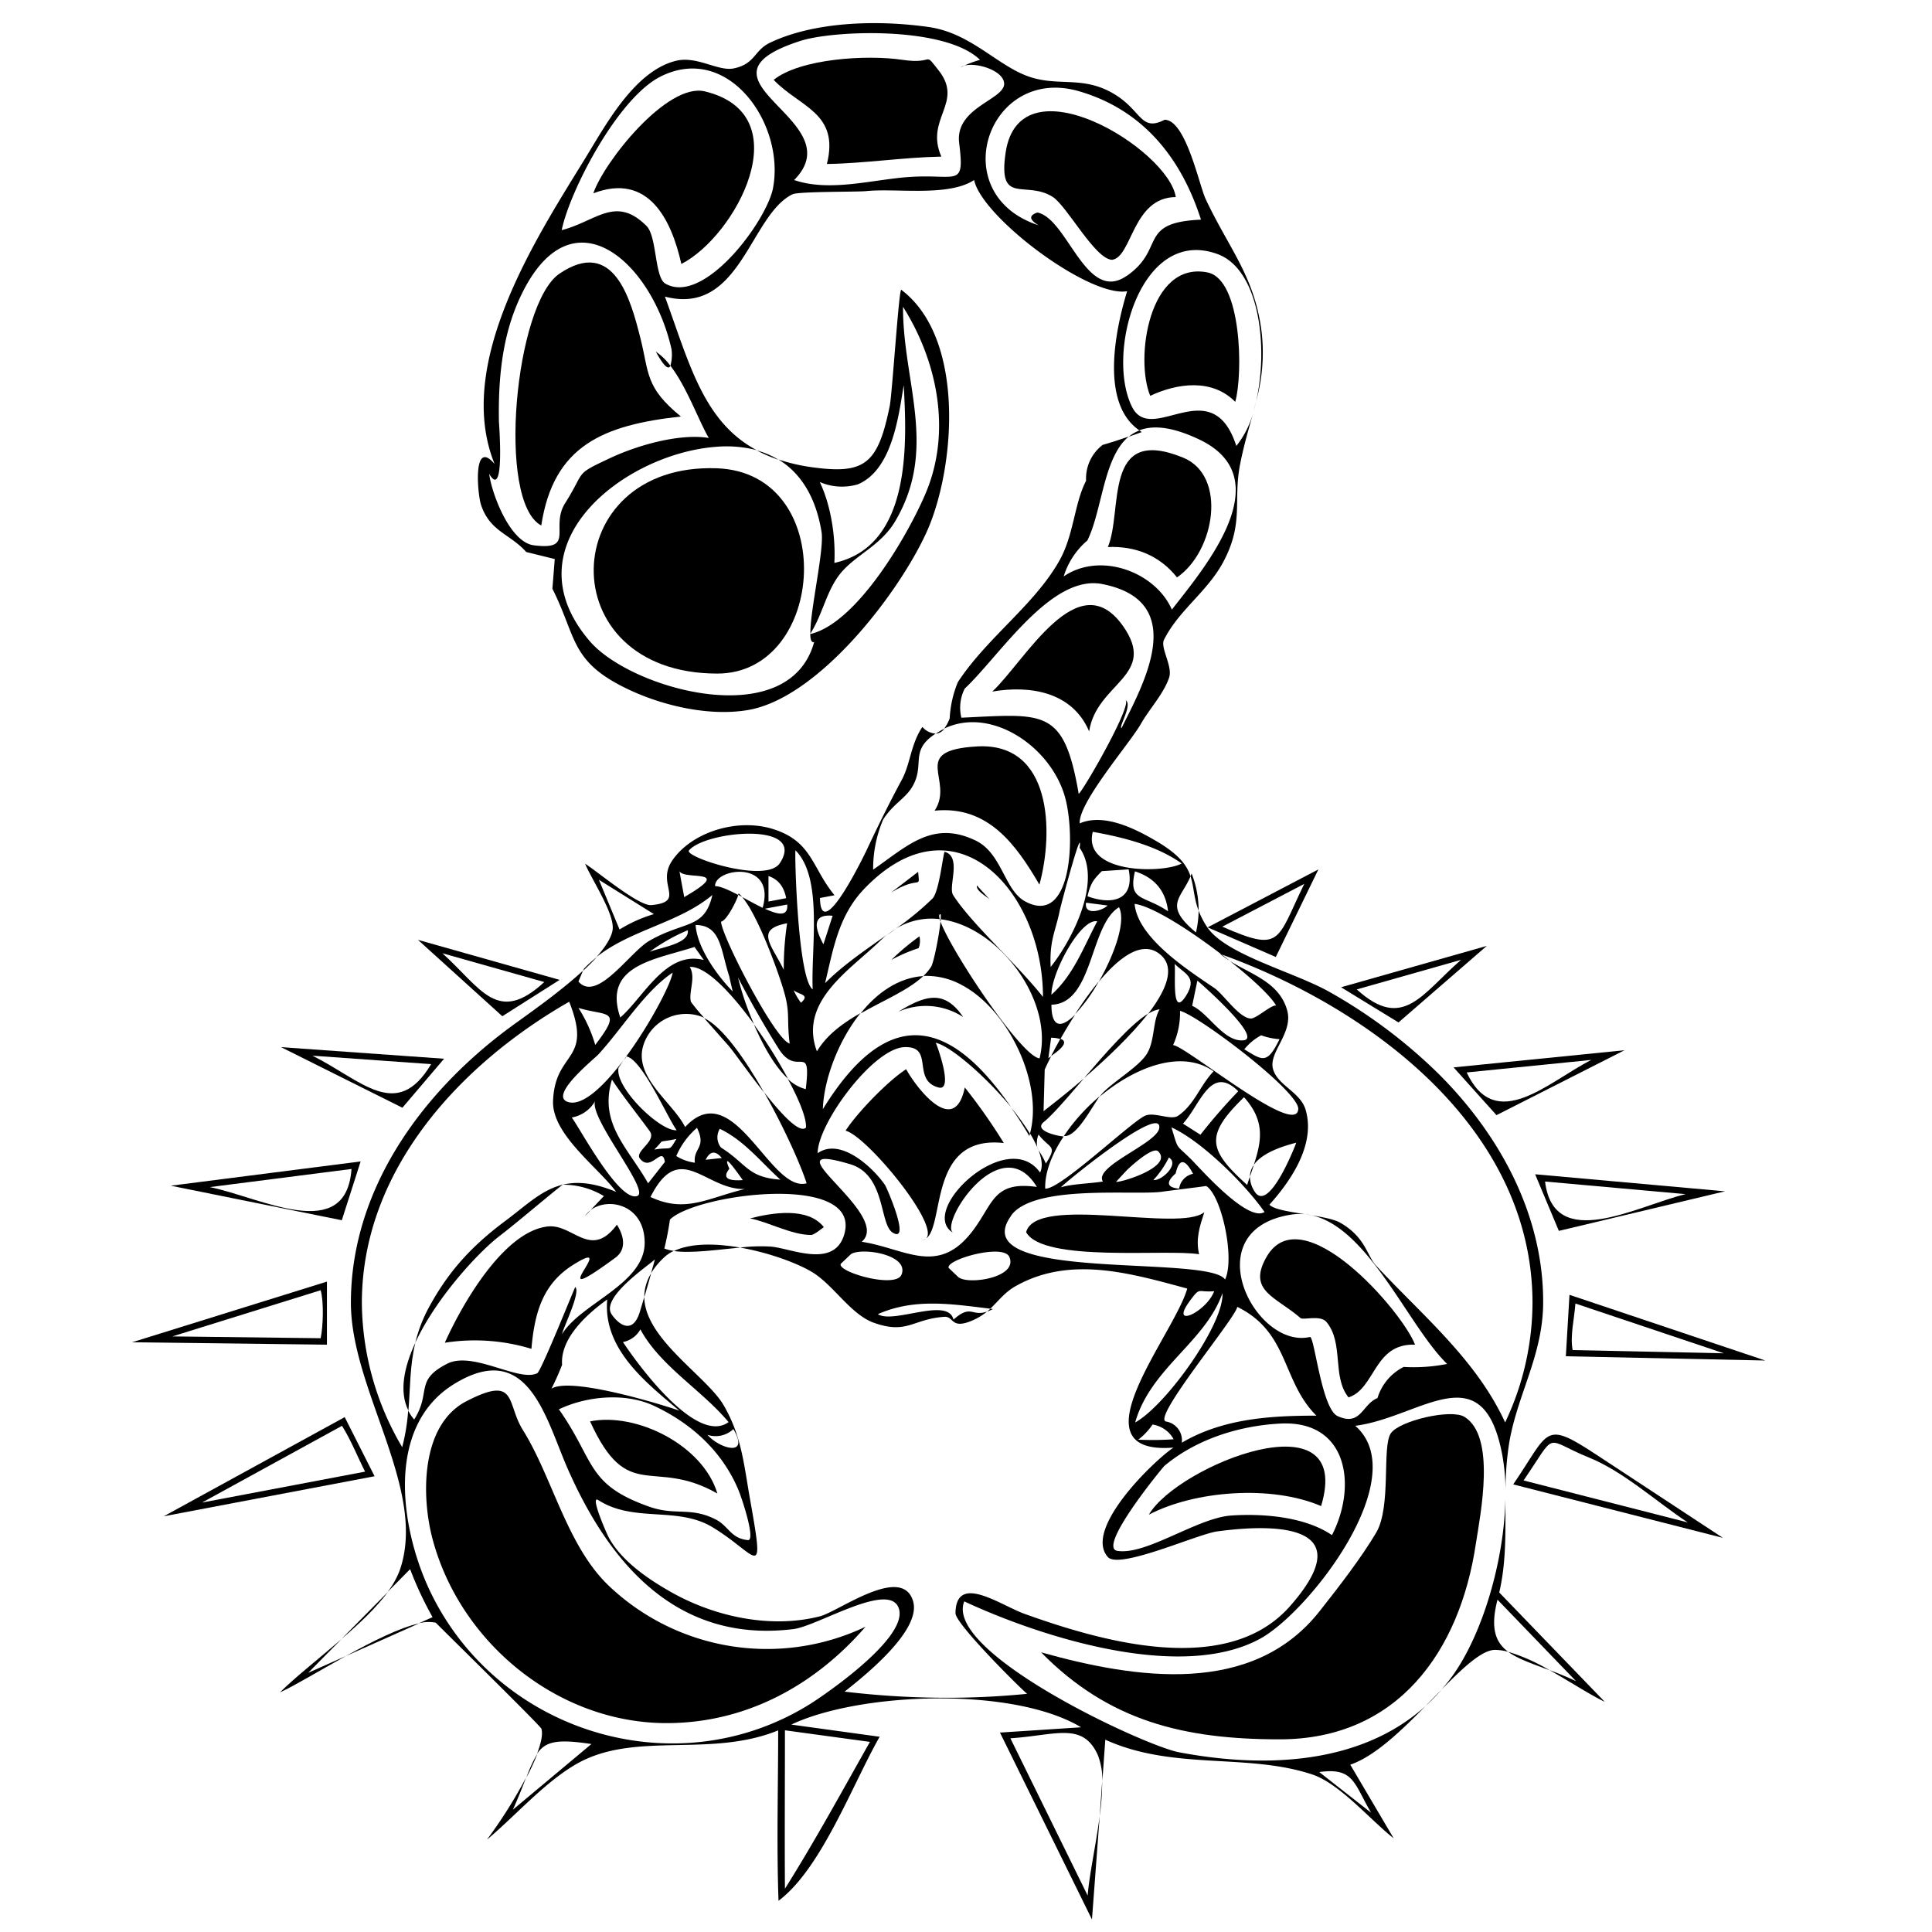 <svg xmlns="http://www.w3.org/2000/svg" viewBox="0 0 500 500"><title>clan-goliath-scorpion</title><g id="Base"><path d="M172.53,445.94c-28.16,0-53.46-20.79-60.6-47.69-2.85-10.72-3.22-29.41,8.79-35.62,13.24-6.85,10.25.47,14.59,7.44,7.72,12.36,11.41,30.1,22.37,40.44A59.4,59.4,0,0,0,224,421C210.81,436.23,193,445.94,172.53,445.94Z"/><path d="M185.66,386.52c-16.75-9.52-23.12,2.92-32.95-18.67C164.7,365.44,181.93,374,185.66,386.52Z"/><path d="M137.53,349.08a50.13,50.13,0,0,0-22.41-1.58c4.09-9.17,15-28.81,26.65-30.09,6.53-.72,11.1,8.68,17.88-.46,1.66,2.56,2.71,6.26-.39,8.54-20.41,15,1.84-6.17-10.93,1.85C140.46,332.29,138.36,339.66,137.53,349.08Z"/><path d="M209.91,319.61c-5.06,0-11.05-3.38-15.81-4.29,5.55-1.41,14.91-3.09,19.11,2.26C212.7,317.93,210.69,319.61,209.91,319.61Z"/><path d="M310.32,324.6c-8.36-1.43-40.34,2.22-44.76-5.71,2.57-9.84,39.89.15,46.12-5.19C310.48,317.43,309.41,320.52,310.32,324.6Z"/><path d="M331.18,450.14c-24.74,0-44.21-4.68-61.75-22.52,24.53,6.87,54.69,11.47,72.1-10.67,4.75-6,10.75-13.75,14.62-20.29,4-6.78,1.44-22.31,3.8-25.73,2.23-3.24,15.47-6.36,19-4.28,8.3,5,4.19,25.12,3,32.87C377.81,427.34,361.73,450.14,331.18,450.14Z"/><path d="M297.32,392c7.43-12.76,53.29-31.14,44.58-2.23C329.06,384.24,309.19,385.77,297.32,392Z"/><path d="M349,361.65c-4.34-5.36-1.15-14.07-5.72-19.53-1.57-1.88-6-.42-6.7-1-6.31-5.52-13.85-7-8.82-15.8,9.12-15.93,35.14,14,38.45,22.68C355.52,347.6,356,359.35,349,361.65Z"/><path d="M269,228.94c-6.08-10.42-13.35-20.53-27.12-19.14,5.29-8-6.85-15.58,10.91-16.62C272.26,192,272.74,215.34,269,228.94Z"/><path d="M249.27,263.21a17.69,17.69,0,0,0-16.8-1.37C239.81,257.33,244.53,256.26,249.27,263.21Z"/><path d="M256.19,232.83c-.9-.89-3.61-2.22-3.39-3.69ZM230.61,231l7-5.37C238.06,230.53,238.25,226.28,230.61,231Z"/><path d="M230.68,248.42a60.57,60.57,0,0,1,7.27-6.09,5.15,5.15,0,0,1-.21,3.05A42.13,42.13,0,0,0,230.68,248.42Z"/><path d="M238.24,321c8.4,0-13.6-27-19.41-28.38,2.95-4.57,10.89-12.82,15.68-15.91,2.77,5,12.52,17.65,15.18,4.72a147.39,147.39,0,0,1,10.1,14.39C238.58,293.44,245.48,321,238.24,321Z"/><path d="M185.64,174.32c-43.57,0-41.7-54.65-.09-53.13C217.1,122.35,214,174.32,185.64,174.32Z"/><path d="M140.08,136c-11.65-6.17-6.78-57.38,4.7-65.17,14.12-9.58,18.48,6.85,20.95,16.65,2.3,9.1,1.18,12.72,10.48,20.31C156.22,110,143.24,115.23,140.08,136Z"/><path d="M176.33,68.31c-2.56-11.47-8.53-23.72-22.78-18.28,2.73-8.07,19.09-28.74,28.87-26.38C207.4,29.7,190.3,61.23,176.33,68.31Z"/><path d="M214,42.44c3.33-13.28-7.06-14.69-13.78-21.78,6.92-5.51,24.13-6.55,33.29-5.18,8.68,1.29,5.3-2.46,9.4,2.73,6.64,8.42-3.63,12.47.71,22.32C233.69,40.72,223.79,42.29,214,42.44Z"/><path d="M287.81,67.24c-4.44-.15-11.64-13.91-15.38-16.29-7-4.43-14.26,2.43-12.16-11.55C264,15,302.45,38.65,304.29,51,293.06,51.08,293,66.54,287.81,67.24Z"/><path d="M319.68,104c-6-6.1-15-4.85-22-1.56-4-9.54-.4-35,14.85-31.93C321.39,72.34,321.73,96.78,319.68,104Z"/><path d="M304.61,149.43c-4.57-5.72-10.81-8.15-17.9-7.86,4-9.35-1.48-31.68,19.45-23.15C317.7,123.12,314.39,142.75,304.61,149.43Z"/><path d="M281.87,189.28c-4.33-10.2-15.25-12-25.07-10.3,8.48-7.9,22.19-33.39,33.81-17C299.77,174.92,283.78,176.69,281.87,189.28Z"/><path d="M445.89,398l-54.27-13.84c9.52-13.92,7.75-16.74,21.7-7.57ZM394.3,383.14,436.78,394c-8-5.28-16.64-13.18-25.49-16.76C399.24,372.35,403.23,370.08,394.3,383.14Z"/><path d="M456.85,352.1,405.24,351l.94-15.9ZM407,349.4l39.11.83-38.4-12.88C407.48,341,406.28,345.8,407,349.4Z"/><path d="M403.43,318.55l-6.14-14.65,49.14,4.41Zm-3.57-12.77c2.28,18.59,24.05,6.2,36.38,3.26Z"/><path d="M387.29,288.6l-11.1-12.36,44.23-4.44Zm-7.71-11.05c7.51,16,21.15,2.39,32.24-3.24Z"/><path d="M361.93,264.61l-14.86-9.11,37.7-10.7Zm-10.8-8.55c12,10.9,16.83,1.15,27-7.66Z"/><path d="M330.17,247.67,312.53,240l28.67-15Zm-13.84-7.85c15.46,6.76,14,3.71,21.21-11.07Z"/><path d="M130,263l-21.84-19.77,36.67,10.36ZM114.49,246.7c10.06,9.1,14.25,18.65,26.37,7.45Z"/><path d="M104.14,286.68,72.73,271l42.2,3ZM80.87,273.21c12.74,6.37,21.79,17.12,30.71,2.19Z"/><path d="M88.46,315.8,44.2,306.86l49.13-6.28Zm-34.15-8.58c13.17,2.66,35.27,14.87,36.66-4.69Z"/><path d="M84.61,348l-50.43-.62,50.43-15.7Zm-40-2.14,38.38.47c.64-3.09.85-9.39,0-12.42Z"/><path d="M42.38,392.41l46.83-25.66,7.73,15.3ZM88.51,369,52.29,388.86l42.19-8C92.52,377,90.84,372.69,88.51,369Z"/><path d="M305.14,453.49c-9.1-1.72-60.93-25.86-55.59-39.05,19.46,9.05,55.84,20.9,76.53,9.68,12.69-6.88,39.87-41.85,24.66-55.12,17-2.2,33.09-19.09,38.07,7.65a53.51,53.51,0,0,1,.82,9.31,78.82,78.82,0,0,1,1-12.85c2.2-12.49,8.67-22.47,8.74-35.91.12-22.62-11.13-43.29-26.77-59a133.8,133.8,0,0,0-28.3-21.36c-9.17-5.27-27.05-9.67-31.89-16.91a20.62,20.62,0,0,1-2.21-4.27,26.23,26.23,0,0,1-.68,5.66c-8.5-7.1-3.86-8.68-1.41-14.54-.94-2.83-2.94-5.59-8.68-9-4.72-2.77-13.4-7.56-20-4.69-.39-5.35,12.91-20.66,15.77-25.65,2.27-4,5.93-7.84,7.36-12.06,1-2.89-2.33-7.76-1.33-9.78,3.74-7.58,11.23-12.47,15.32-20.11,5.53-10.31,2.46-16,4.45-25.66,1-5.06,2.35-9.37,3.46-13.52a23.93,23.93,0,0,1-4.5,9.1c-6.32-19.54-21.8-.07-26.93-10-7-13.6,2-47.08,22.13-39.63,10.76,4,13.14,23.93,9.94,38a46.92,46.92,0,0,0,1.42-17.73C324.77,71.55,318,64.3,312,51.46,310.31,47.81,306.87,31,301.4,31c-6.27,3.2-5.86-2.4-13.15-6.72-7.75-4.59-13.77-2-21.08-4.17C258.59,17.62,251.66,8.62,240.39,7c-14-2-30-1.22-41,4-4.3,2-3.83,5.51-9.48,6.7-4,.84-9.4-3.22-14.81-2C164.46,18.19,157,31.9,151.91,40.23,139.42,60.64,117.34,93.76,128,120.08c-5.71-6.74-4.43,7.7-3.53,10.5,2.27,7,7.58,7.6,11.72,12.28l7.38,1.82-.61,7.68c6.39,12.69,4.53,18.85,19.54,26,9.06,4.32,21.06,7.08,31,5.41,18.06-3,38.73-29.66,46.17-45.77s10.49-50.24-6.42-63c-.61-.46-2.37,27.27-3,30.12-3.07,15.14-6.54,17.68-20.25,15.78a47.85,47.85,0,0,1-8.57-2c6,3.63,9.78,10.06,11.19,18.79.73,4.53-3,20.39-2.89,26.27,3.16-4.92,4.13-10.95,7.65-15.4,4-5,10.51-7.24,14.32-13.7,11.12-18.87,1.93-36,2-55.46,8.89,14.08,12.54,32.12,6,47.92-4.33,10.44-17.74,33.94-30,36.77,0,1.45.31,2.26,1,2.07-6.46,23.66-47.25,12.29-58-.15-21.58-25,8.78-48.68,32.79-50.39a31.06,31.06,0,0,1,10.33.88C182,109.1,178.39,94,172.08,76.76c19.53,5.1,22-21.08,33-26.47,1.59-.78,16.75-.59,19.08-.83,7.75-.81,21.26,1.54,27.94-2.87,2,9.6,29.76,30.47,39.6,28.78-2.92,9.58-7.16,28.93,3.16,36,3.48-1.34,8.27-1,15.15,2.2,21.81,10,1.57,33.49-6.73,44.2-4.22-9.72-18.49-15.11-28-8.59a19.92,19.92,0,0,1,6.13-9.3c3.88-7.86,4.12-21.46,10.7-26.9-2.23.77-4.47,1.51-6.74,2.16a10.94,10.94,0,0,0-4.29,9.28c-3.08,5.93-3.14,14-6.92,20.69-6.47,11.48-18.64,19.83-26.26,31.41a28.28,28.28,0,0,0-2.12,9.38,9.83,9.83,0,0,1-1.44,2.67c12.37-6,28.36,5.1,31.53,18.67,2.45,10.49,1.24,32.28-10.46,26.1-5.56-2.93-6-12.52-13-15.85-11.08-5.27-17.6,1.45-26.44,7.57a32.5,32.5,0,0,1,2.57-12.92c2.75-4.38,6-5.46,7.86-9.07,2.6-5-.32-8.25,4.2-12.07a18.21,18.21,0,0,1,1.54-1.15,4.88,4.88,0,0,1-3.43-1.72c-3,4.45-3.11,9.56-5.3,13.63-3.06,5.67-6.14,11.87-9.2,18.41.13-.28-11.8,24.83-12,12.23l3.76-.71c-5.85-7.12-5.78-13.88-15.75-17.08-9.3-3-21.24.68-26.29,8.16-4.21,6.24,3.81,10.61-5.36,11.47-3.27.31-14-8.74-17.14-10.7,1.64,4,7.74,13.06,7.11,17.14-.32,2-1.91,4.46-4.18,7,9.11-7.17,21.17-8.73,30-16.05-2.05,8.89-7.12,6.59-16.27,11.82-5.09,2.91-13.58,16.13-18.39,10.57l1.16-2.8c-6.44,5.94-15.15,11.89-19.05,14.78-22.74,16.84-41,41.88-41,71.18,0,22.69,20,48.58,12.59,69.35a21.87,21.87,0,0,1-3.12,5.5l5.86-5.93a91.2,91.2,0,0,0,5.81,12.42l-3.59,1.6a9.69,9.69,0,0,1,4.42-.17c-.1,0,27.11,26.67,27.34,27.45.41,1.44-.1,3.75-1.13,6.47,2.23-3.3,5.37-3.82,14.07-2.52l-20.33,17c1.48-3.27,2.53-6,3.41-8.3a123.93,123.93,0,0,1-10.13,16.06c7.51-6.27,15.35-15.37,23.91-20,15-8,34-1.17,51.47-8.29,0,14.68-.43,29.43.09,44.1,11.07-8.29,19-29.83,26.17-42.45l-22.86-3.15c17.68-8.37,57.29-9.93,75,.7l-21,1.37,23.81,48.37L284.6,470c-1,7.6-2.77,15.69-3.11,20.58l-20-40.71c11.75-.77,18.71-4.33,22.63,4.34a17.69,17.69,0,0,1,1.16,6.85l.77-10.83c17.57,8,36.72,3.4,53.56,9,7.1,2.35,15.11,11.85,21.07,16.52L349.45,456.7c6.3-2.15,13.13-8.72,19.44-15.14C352,456.75,327.15,457.66,305.14,453.49ZM233.88,99.68c.84,15.1,2,41.63-17.95,46,.37-6.64-.88-14.91-3.78-20.94a14.45,14.45,0,0,0,9.85.61C230.84,121.64,232.54,107.89,233.88,99.68Zm-60.1-9.38a10.65,10.65,0,0,1-.28,4.36c4.3,5.57,7.38,14.39,9.94,18.68-7.66-1.23-18.61,1.94-25.62,5.25-9.4,4.43-6.11,3-11.54,11.59-4,6.3,2.71,12.34-8.15,10.94-6.19-.8-10.9-13.43-11.53-18.49,4.15,7.09,2.52-13.12,2.52-13.61-.19-10.79.79-22,5.46-32C147.71,48.67,168.72,67.76,173.77,90.3Zm26.28-41.6c-1.73,8.64-17.9,30.42-27.86,24.7-2.83-1.62-2.15-12.18-4.88-14.92-8-8-13-1.22-21.95,1.08,2-9.93,14.36-34,25.49-39.7C188.46,10.9,203.23,32.15,200.05,48.69ZM248.23,37c1.44,11.7-.38,8-12.71,8.79-9.51.61-20.67,4-30,.8,15.6-15.66-29.71-25.91,1.62-36,8.61-2.78,37.45-3.89,46.49,4.9A26.46,26.46,0,0,0,249.52,17c3.06-.92,10.09,1.16,10.35,4.54C260.19,25.78,247.08,27.72,248.23,37Zm43.36,34.38C281.07,78.72,276.33,56.58,268.48,55q-3.35,1.12.29,3.3c-24.49-8-13.11-41.54,10.47-34.69,17.51,5.09,26.88,18.52,31.57,33.24C294.3,57.56,301.75,64.38,291.59,71.41ZM160.34,240.55,155,227.69l14.23,8.88A36.75,36.75,0,0,0,160.34,240.55ZM344.71,397.29c-7-4.77-17.78-5.62-26-5.08-8.84.58-22.07,10.36-29.55,9.15-5.34-.86,11.84-21.72,12.2-22,8.23-6.9,19.32-10.38,29.95-10.94C348.88,367.47,351.25,384.63,344.71,397.29Zm-83-82.76c6.07-8.25,32.75-5,39.43-6.17.52-.09,11.13-1.38,11-1.44,4,2.43,7.51,18.71,4.91,24.22C312.69,324.53,248.83,332.1,261.76,314.53Zm-13.57,16.11-2.62-2.5c-.89-2.12,14.21-6.45,15.71-2.82C263.49,330.6,250.88,332.52,248.19,330.63ZM304,249.45c2.63,2.63,6,3.42,2.9,8.32C303.09,263.69,304.33,252.1,304,249.45Zm1.39,12.16c4.68,1.13,30.89,20.89,30.6,25.44-.48,7.49-29.34-16.54-32.4-16.57A20.29,20.29,0,0,0,305.39,261.61Zm16.4,7.62c-5.1.5-9.07-7.12-13.26-8.92l1.35-6.53C310.5,254.28,327,268.73,321.79,269.24Zm4.59-1.3a16.75,16.75,0,0,0,4.76,1c-3.22,6.65-4.41,5.49-9.12,2.63A14.44,14.44,0,0,1,326.38,267.94Zm9.1,27.78c-.7,1.9-7.37,18.56-10.89,12.49a7.25,7.25,0,0,1-1.12-3.7c-.24.71-.48,1.43-.71,2.17-10-9.08-11.1-12.71-.81-22.71,5.52,6.13,4.55,11.32,2.54,17.49C327.12,297.73,334,296.15,335.49,295.71Zm-15-13.32a148.84,148.84,0,0,0-9.81,11.28l-4.52-2.88C310.55,286.12,313.26,275.33,320.44,282.39Zm6.81,31.25c-4.23,2.83-16.3-10.83-18.76-13.34-4.43-4.5-3.42-2.18-5.36-8.54C310.93,295.28,322.23,306.46,327.25,313.65Zm-18.49-9.87a4.55,4.55,0,0,0-3.64,3.85q-4.79-.44-.9-3.94Q305.62,297.82,308.76,303.78Zm-10.3,1.61a24.42,24.42,0,0,0,4-5.81C305.38,301.22,300.57,305.74,298.46,305.38Zm-9.67.48,2.6-2.81c.61-.67,6.87-6.5,8.31-5.08C303.75,301.95,290,306.12,288.79,305.86Zm-3.37-.09c-3.06.52-8.24.63-10.95,1.53,1.89-1.9,26.27-21.69,25.51-15.37C299.5,295.93,282.93,301.86,285.43,305.77Zm34.77,32.46c13.45,6.6,11.46,19.24,20.46,28.14-12,0-24.21.76-34.84,7a4.92,4.92,0,0,0-4.08-5.48C298,367.09,319.73,341.17,320.2,338.24Zm-6-4.08c-2,5.44-11.9,10-6.18,2.36C310.7,332.94,309.88,334.54,314.23,334.16Zm2.14.52c.45,7.95-14.49,28.94-22.59,33.47C297.74,354.11,311.95,347.32,316.37,334.67Zm-18.07,34a7.52,7.52,0,0,1,5.44,3.81,78.83,78.83,0,0,1-9.17.11A16.69,16.69,0,0,0,298.29,368.65Zm64.94-14.89a13.35,13.35,0,0,0-6.75,8.05c-4,1.58-4.26,7.42-10.32,4.65-4.16-1.9-6-20.75-7.16-20.47-14.21,3.27-29.85-27.5-5.1-31.63,17.83-3,29.38,27.73,40.61,38.61A44.87,44.87,0,0,1,363.23,353.76ZM316.1,247c38.7,13.92,80.51,45.07,80.51,90.24a72.64,72.64,0,0,1-7.08,30.88c-7.55-16.39-21.47-27.71-33.42-40.61-2.36-2.54-2.7-7.35-9.3-11.09-3.81-2.16-16.5-2.46-18.28-4.66,5.62-6.24,12-15.64,9.36-24.56-1.37-4.67-7.47-6.36-8.48-10.73-1-4.2,5.27-9.19,3.73-14.93-2-7.29-9.2-9.31-14.87-12.84,5.74,4.55,10.53,9,12,11.54-1.17-.3-5.11,3.35-6.51,3.35-3,0-7.14-6.29-9.45-7.87-6.84-4.65-19.89-13-20.67-21.79C298,234.43,307.71,240.54,316.1,247Zm-22.36-21.49q7.68,2.48,8.55,10.33C296,231.55,291.86,233.37,293.74,225.46Zm-10.92-10.23c7.67,1.36,16.57,3.58,23,8.19C301.11,226.08,280,226.26,282.82,215.23Zm-1.73,18.34,5.55.72C285.19,235.8,280.43,237,281.09,233.56Zm2.85,4.87c-3.52,6.61-6.08,13.8-11.83,18.94C272.09,251.73,279.63,237.66,283.94,238.43Zm-2.51-6.48c.83-3.5,1.57-4.38,3.72-6.56l6.94-.46C293.66,232.67,288.23,234.43,281.43,231.95Zm-32.61-46.2a10.91,10.91,0,0,1,.85-7.6c9.06-8.5,22.34-29.65,35.58-27.06,22.83,4.48,10.47,26.22,5,37.29-.83-.28,3-6.16,1-7.27,1.91,1.11-10.56,22.89-12.08,24.29C275.32,183.12,270.27,184.77,248.82,185.74Zm25.53,49.47c.17-.87,5.95-22.71,5.06-15.86,6.08,8.76-2.25,24.28-7.5,30.83C271.57,243.16,273.24,241,274.35,235.21Zm-4.28,52.37.3-10.84c.35-.81.92-2,1.65-3.43l-.7.47.71-5.29a8.46,8.46,0,0,1,2.4.35c1.12-2,2.42-4.16,3.82-6.35-3.37,3.41-6.14,3.74-6.14-2.54,10.87-.26,9.86-20.64,17.49-25.23,1.87,3.67-1.19,12.24-5.25,19.31,5.55-6.69,11.65-11.09,16.21-6.81,3.58,3.35,1.25,9-3.44,15.11a7.26,7.26,0,0,1,3-1.2c-1.85,3-1.21,8.2-3.34,11.57-2,3.21-8.25,6.9-11.25,9.92a9.7,9.7,0,0,0-.91,1.11c9.35-7.83,21.34-12.27,29.46-6.54-3.48,3.58-4.92,8.57-9.17,11.49-1.92,1.32-6.32-1.17-8.73.08-4.13,2.13-22,19.18-25.68,18.78-.13-4.16,1.71-8.91,4.77-13.49-1.87-.14-7.88-1.56-5.1-3.78,2.38-1.94,6.17-6.39,10.34-11.25C276,283,271.92,286.11,270.07,287.58ZM269.92,258c-6.86-8.65-18.57-19-23.26-26.37-1.35-2.13,2.34-9.92-2.17-11.18-.36-.1-1.37,10.26-3.16,12.09a74,74,0,0,1-9.58,7.86,17.64,17.64,0,0,1,11.45-2.53c-.2-.72-.2-1.17.07-1.27s.22.45.17,1.3c15,1.89,29.36,21.06,25.6,36-4.69-.38-22.93-27.86-25.64-35.41-.33,3.48-1.76,10.66-2.42,11.69a13.37,13.37,0,0,1-2,2.4A19,19,0,0,1,249.05,255c12,6.43,21,25.44,17.51,38.33a29.88,29.88,0,0,1,1.89,3.58,5.61,5.61,0,0,1,.33-3.29c2.9,3.79,5,2.67,1.89,7.49a22.25,22.25,0,0,0-1.9-3.44c.89,2.32,1.13,4.33.4,5.78-8.58-12.07-31.9,10.07-22.45,15.63-3.82-2.25,12.25-27.32,21.62-11.9-11.12-1.57-11.24,4.11-16.34,11-9.1,12.38-17.61,4.92-29,3.19,8.3-7-25.42-26.75-3-20.08,9.33,2.77,7.53,15.67,11.07,17.74,4.7,2.76-1.55-11.59-2-12.3-2.8-4.16-11.4-12.57-17.46-8.28,0-7.65,14.32-27.12,22.44-27.45,7.87-.32,1.77,8.57,8.85,10.44,4.06,1.08-.57-11.42-.75-11.58,3.82.84,12.89,8.63,19.56,16.74-14.3-20.75-30.66-28.93-48.76.46.25-7.48,3.86-17.53,9.73-24.86-4.49,2.56-8.69,5.58-11.26,9.89-4.86-13,8.81-21.2,16.57-28.8.5-.49,1-.95,1.54-1.37-5.55,3.92-11.41,7.9-16,12.52,2.15-9,3.48-17.46,10.15-24.43C247.18,205.56,269.92,230.61,269.92,258Zm-36.63,71.91c-1.51,3.63-16.6-.7-15.71-2.82l2.62-2.5C222.88,322.74,235.49,324.65,233.29,329.94Zm-17.78-93-2.41,7.47Q208.71,236.35,215.51,237Zm-9.65-16.85c7.2,7.2,4,25.24,4.46,36C206.36,253.1,205.62,220.06,205.87,220.14Zm2.71,71.77c-1.66,1.61-6.35-3.5-10.82-9.14,5.22,9.19,9.59,19.05,11,23.55-9.46,2.55-18.83-28.21-31.44-14.56-3.2-6.41-13.58-13-10.74-21.38a11.59,11.59,0,0,1,15-7.18c.22.08.45.19.68.29a45.22,45.22,0,0,1-3.45-4.16c-.62-2.71,1.35-6.26-.29-9,4-.35,10.6,6.49,16.63,14.81A72.87,72.87,0,0,1,191,253c3.43,6.55,6.69,12.31,10.53,18.42,4.82,7.66,8.5-2.12,7,10.45a10.28,10.28,0,0,1-4.67-2.69C206.92,284.79,208.81,289.63,208.58,291.91Zm-33.39.66c-4.15.52-16.19-11.05-15.1-16.16l1.22-1.88c-5.09,6.71-10.6,11.94-14.32,10.74-5.06-1.64,6.76-11.1,7.86-12.29,5.94-6.41,12-16.38,19.24-21.18-.47,3-5.83,13.28-12,21.68C166.17,274,173,289.81,175.18,292.57Zm4.65,8.42a12,12,0,0,1-4.81-1.73,20.08,20.08,0,0,1,5.36-7.3C182.94,297.19,179.31,297,179.84,301Zm-10.43-3.49c3-2.9.17-1.49,5.65-2.67C173,298.21,174,296.73,169.41,297.5ZM154,285c-1.49,4.47,14.46,23.33,10.9,24.53-4.67,1.57-14.68-17.28-16.92-20.32A8.75,8.75,0,0,0,154,285Zm4.36-5.63c2.87,4.38,6.67,9.09,9.8,13.39,1.87,2.57-4,5.2-2.55,7.08,2.91,3.68,5.78-3.59,6.46.87l-4.34,5.53C162.63,297.16,154.87,290.82,158.39,279.37Zm34.38,28.35c-9.81,2.41-15.35,6.29-24.39,2.06C175.92,294.74,182.48,308,192.77,307.72Zm-10.12-7.57q1.71-3.45,4.18-.46Zm9.58,5.26q-6.13.43-3.44-2.93Q186.6,297.41,192.23,305.41ZM186.61,297a4.2,4.2,0,0,1-.32-4.86c6.36,3.06,10.55,8.53,15.67,13.15C193.45,304.71,193.28,301.2,186.61,297Zm20.68-37.48a17.57,17.57,0,0,1-1.91-3.26C206.82,257.46,209.76,257.35,207.29,259.5Zm-20.68-21c1.35-.18,3.94-5.1,4.45-6.9-2.42-1.27-4.62-2.29-6-2.29-.16-4.68,15.84-6.91,12.31,5.61-1.69-.81-3.53-1.84-5.31-2.79,4,4.6,9,18.53,10.37,22.93,2.31,7.14,1.05,8,1.94,15C200.52,269.06,186.5,241.74,186.61,238.48Zm17.09.46a77.19,77.19,0,0,0-.86,12C199.56,244.35,195.32,240.54,203.7,238.94Zm-5.82-3.79,5.85-1.1C204,237.3,201.37,236.76,197.88,235.14Zm1-1.87v-6.6q3.73,1.23,4.58,5.73Zm-21.8-1.12-1.24-6.72C177.22,227.92,190.21,224.54,177.11,232.15Zm1.19-12.06c4-5.05,30.79-7.71,23.54,3.26C198.25,228.8,177,221.75,178.3,220.09Zm10.49,32.74.86,3.7c-4-4.09-9.18-11.23-9.6-17.19C186.66,239.43,186.46,245.8,188.78,252.84ZM178,240.74c.53,3.48-6.9,4.42-9.88,5.59A48.24,48.24,0,0,1,178,240.74Zm1.74,4.33,2.4,3.38c-9.85-2.52-15.55,9.64-21.61,14.88C155.91,249.77,169.46,248.4,179.74,245.07Zm-25.69,25.36a36.85,36.85,0,0,0-4.35-9.58C157.09,263.09,161.33,260.92,154.05,270.42ZM93.65,337.2c0-34.35,25.42-61.8,53.66-77.95,6.22,15.69-3.67,12.51-4.18,25.67-.34,8.66,11.72,17.23,16.34,23.54-14.48-6-19.73.83-28.59,7.43-8.5,6.34-14.54,12.71-19.75,22.22a37.64,37.64,0,0,0-3.64,9.36c5.34-11.51,16.26-23.37,21.85-27.64,4.45-3.39,15.5-12.81,16.33-13.23a20.43,20.43,0,0,1,10.62,2.95c-1.16,1.2-2.31,2.42-3.45,3.63,4.53-3.45,13.81-1.46,14,8.18.26,10.86-16.46,15.84-21.37,23.9.24-1.56,4.9-10.84,3.41-12.18-.08-.07-8.82,21.78-9.83,22.3-4.7,2.4-16.67-5.86-23.34-2.44-8.5,4.36-4,7.25-8.52,14.43a11.07,11.07,0,0,1-1.55-2.32,53.57,53.57,0,0,1-1.55,9.48A74.31,74.31,0,0,1,93.65,337.2Zm82.19,27.9c-.38-.25-27.75-9.16-33.13-5.7q1.52-3,2.76-6.19c-.53-7,6.73-13.35,11.68-16.9C156,349.11,167.14,357.79,175.84,365.1Zm7.25,6.23a6.71,6.71,0,0,0,6.71-1.48C194.18,377.25,186.17,374.9,183.09,371.33Zm10.46,27.25c-4.43-.43-5-3.64-8.26-5.31-6.47-3.34-10.4-1-17-3.25-16.68-5.8-14.15-11.83-23.65-25.29,7.22-3.45,17.23-4.37,24.62-.9,9.65,4.53,17.49,11.67,21.68,21.39C191.92,387.4,195.69,398.79,193.55,398.58Zm-32.34-51.26a6.56,6.56,0,0,0,4.52-3.28c5.1,9.49,16,15.78,22.82,24C180.14,374.18,164.55,352.36,161.21,347.31Zm63.93,103.48c-7.2,12.73-14.22,25.64-22,38-.09-13.68,0-27.36,0-41ZM110.9,410.94c-7.19-15.65-11.22-41.79,6.63-52.76,19.24-11.83,23.72,9.06,29.42,22,10.48,23.76,27.8,45.23,58.43,41.42,6.34-.79,25.44-12.9,27.33-5,1.76,7.33-17.72,21-23,24.36C174.69,462.87,128,448.11,110.9,410.94Zm134.24,28.44a223.58,223.58,0,0,1-26.56-1.59c5.07-4,19.95-15.84,17.73-23.39-2.83-9.65-19.3,2.66-24.08,3.89-12.6,3.25-27.05.19-38.32-6.13-6-3.36-13.17-8.2-16.43-14.39-.46-.87-4.93-11-2.63-9.54,9.2,5.91,20.43,1.52,29.52,7,11.79,7.14,13.66,14.83,9.78-7-1.64-9.19-2.17-16.49-6.88-24.57-4.38-7.51-20.44-17.15-20.53-28-.37,1.22-.72,2.45-1.1,3.67-1.71,5.87-5.17,3.94-7.33.85-3-4.33,9.48-12.63,11.18-14.25-.32,1.2-.66,2.39-1,3.58a19.41,19.41,0,0,1,3.37-4.08,10,10,0,0,1,2.52-1.71,10.71,10.71,0,0,1-2.45-.6q.91-3.71,1.45-7.49c6.76-6.74,50.11-12.35,45.06,4-2.67,8.63-13.55,3.52-18.78,3a44.47,44.47,0,0,0-8.13.24c7.56,1.32,15,4.1,18.82,6.45,5.44,3.37,9.94,11,15.92,13.05,8.54,3,9.93-1,18.11-1.58,2.6-.17,1.59,3.45,7.47.86a15.12,15.12,0,0,0,3.59-2.22c-4,1.39-4.09-2-8.68,2.09-1.39-6-15.58,1.23-19.56-1.42,9.53-4.21,19.18-2.6,29.08-1.41,2.14-2,3.66-4.18,6.52-5.81,14.11-8,29.71-3.38,44.46.6-3.39,12-30,43.21-3.56,41.16-4.85,3.2-23.43,21-17,28.31,2.93,3.33,23.36-6,28.36-6.63,19-2.55,35.93-.09,18.79,19.36-16.36,18.55-48.87,9.1-68.65,2-6.3-2.25-17.8-10.7-17.92-.18,0,2.8,17.2,19.85,18.55,20.86Q255.53,439.38,245.13,439.38Zm109.7,29.75-13.41-10.52C350.35,457.35,350.38,461.52,354.84,469.13Z"/><path d="M154.45,247.7a29.9,29.9,0,0,0-3.31,3l-.22.54C152.2,250,153.4,248.86,154.45,247.7Z"/><path d="M209.77,164.17s0-.09,0-.13l-.1.16Z"/><path d="M294.88,111.4a9.85,9.85,0,0,0-2.74,1.61c1.12-.39,2.24-.77,3.35-1.19C295.28,111.68,295.09,111.54,294.88,111.4Z"/><path d="M191.55,322.87c-6.39-1.12-12.83-1.19-17.15.9C178.89,324.41,185.63,323.43,191.55,322.87Z"/><path d="M244.38,188.6a17.19,17.19,0,0,0-2.19,1.28A3,3,0,0,0,244.38,188.6Z"/><path d="M266.39,294c.06-.2.11-.41.16-.61a59.59,59.59,0,0,0-4.82-6.67C263.32,289,264.87,291.41,266.39,294Z"/><path d="M401,432.24a48.66,48.66,0,0,0-10.69-4.76C392.87,429.35,396.59,430.58,401,432.24Z"/><path d="M136.25,460a59.24,59.24,0,0,0,2.84-6.16A32.81,32.81,0,0,0,136.25,460Z"/><path d="M195.88,116.58a35.35,35.35,0,0,0,5.58,2.39A21.94,21.94,0,0,0,195.88,116.58Z"/><path d="M285.24,461.08,284.6,470A65.53,65.53,0,0,0,285.24,461.08Z"/><path d="M373.08,437.27l-4.19,4.28A48.84,48.84,0,0,0,373.08,437.27Z"/><path d="M325.08,103.89q-.3,1.23-.64,2.47Q324.79,105.16,325.08,103.89Z"/><path d="M231.76,240.44a20.27,20.27,0,0,0-2.19,1.56Z"/><path d="M387.55,414l20.33,21.09c-2.42-1.15-4.72-2.06-6.87-2.87,5.32,3,10.6,6.45,14.3,8.21L388,412.13c1.88-8,1.59-16.11,1.6-24.12-.34,15.9-5.91,35-13.83,45.88-.87,1.19-1.77,2.31-2.71,3.38,5.54-5.63,10.43-10.26,13.84-10.28a13.37,13.37,0,0,1,3.41.49C387,425,385.65,421.36,387.55,414Z"/><path d="M389.61,388q0-1,0-2Q389.62,387,389.61,388Z"/><path d="M222.71,262.28c5.92-3.38,12.34-6,16.23-9.67C232.59,253,227,256.88,222.71,262.28Z"/><path d="M308.38,226.06c-.09.25-.19.49-.28.72.9,2.71.82,5.47,2.09,8.88A25.39,25.39,0,0,0,308.38,226.06Z"/><path d="M268.45,296.94a3.76,3.76,0,0,0,.32.76C268.67,297.46,268.56,297.2,268.45,296.94Z"/><path d="M108.46,420.13c-5.05,1.11-12.17,4.7-18.93,8.44Z"/><path d="M284.36,254a87.33,87.33,0,0,0-6.11,8.46A43,43,0,0,0,284.36,254Z"/><path d="M275.33,294h.3c3.13-.05,6.68-7.06,9-10.32A49.67,49.67,0,0,0,275.33,294Z"/><path d="M203.94,279.19a125.56,125.56,0,0,0-8.83-14.08C197.41,270.46,200.47,276,203.94,279.19Z"/><path d="M105.7,365.06c.49-6,.34-11.58,1.8-17.59C104.5,353.92,103.27,360.24,105.7,365.06Z"/><path d="M151.42,314.7l1.43-1.51A6.25,6.25,0,0,0,151.42,314.7Z"/><path d="M323.48,304.51c.35-1,.7-2.06,1-3A5.3,5.3,0,0,0,323.48,304.51Z"/><path d="M318.27,248.65q-1.07-.85-2.17-1.69l-.4-.15A22.39,22.39,0,0,0,318.27,248.65Z"/><path d="M191.14,231.2a2.72,2.72,0,0,1-.09.37l1,.53A7.13,7.13,0,0,0,191.14,231.2Z"/><path d="M161.31,274.54l.78-1-.08,0Z"/><path d="M274.43,268.83c-.93,1.64-1.74,3.16-2.41,4.47Q277.19,269.78,274.43,268.83Z"/><path d="M243.45,237.94l-.24,0c.05.19.11.39.19.62Q243.43,238.21,243.45,237.94Z"/><path d="M169.73,91q2.93,5.41,3.77,3.67A15.72,15.72,0,0,0,169.73,91Z"/><path d="M166.74,335.71q.92-3.07,1.77-6.15A11.59,11.59,0,0,0,166.74,335.71Z"/><path d="M256.31,338.7q-.41.38-.85.74a10.64,10.64,0,0,0,1.51-.66Z"/><path d="M297.13,262.32c-4.58,2.82-10.92,10.12-16.56,16.67C286.22,274.13,292.72,268,297.13,262.32Z"/><path d="M100.39,412l-12,12.15C93,420.22,97.4,416.06,100.39,412Z"/><path d="M249.52,17a2.57,2.57,0,0,0-.91.44Z"/><path d="M182.23,263.49c2.44,2.79,5.45,6.13,6.44,7.28,1.3,1.51,5.11,7,9.09,12C192.73,273.91,186.92,265.69,182.23,263.49Z"/><path d="M88.38,424.2c-5.93,5.13-12.15,10-15.92,13.78,3.54-1.58,10.12-5.57,17.07-9.41l-9.77,4.35Z"/></g></svg>